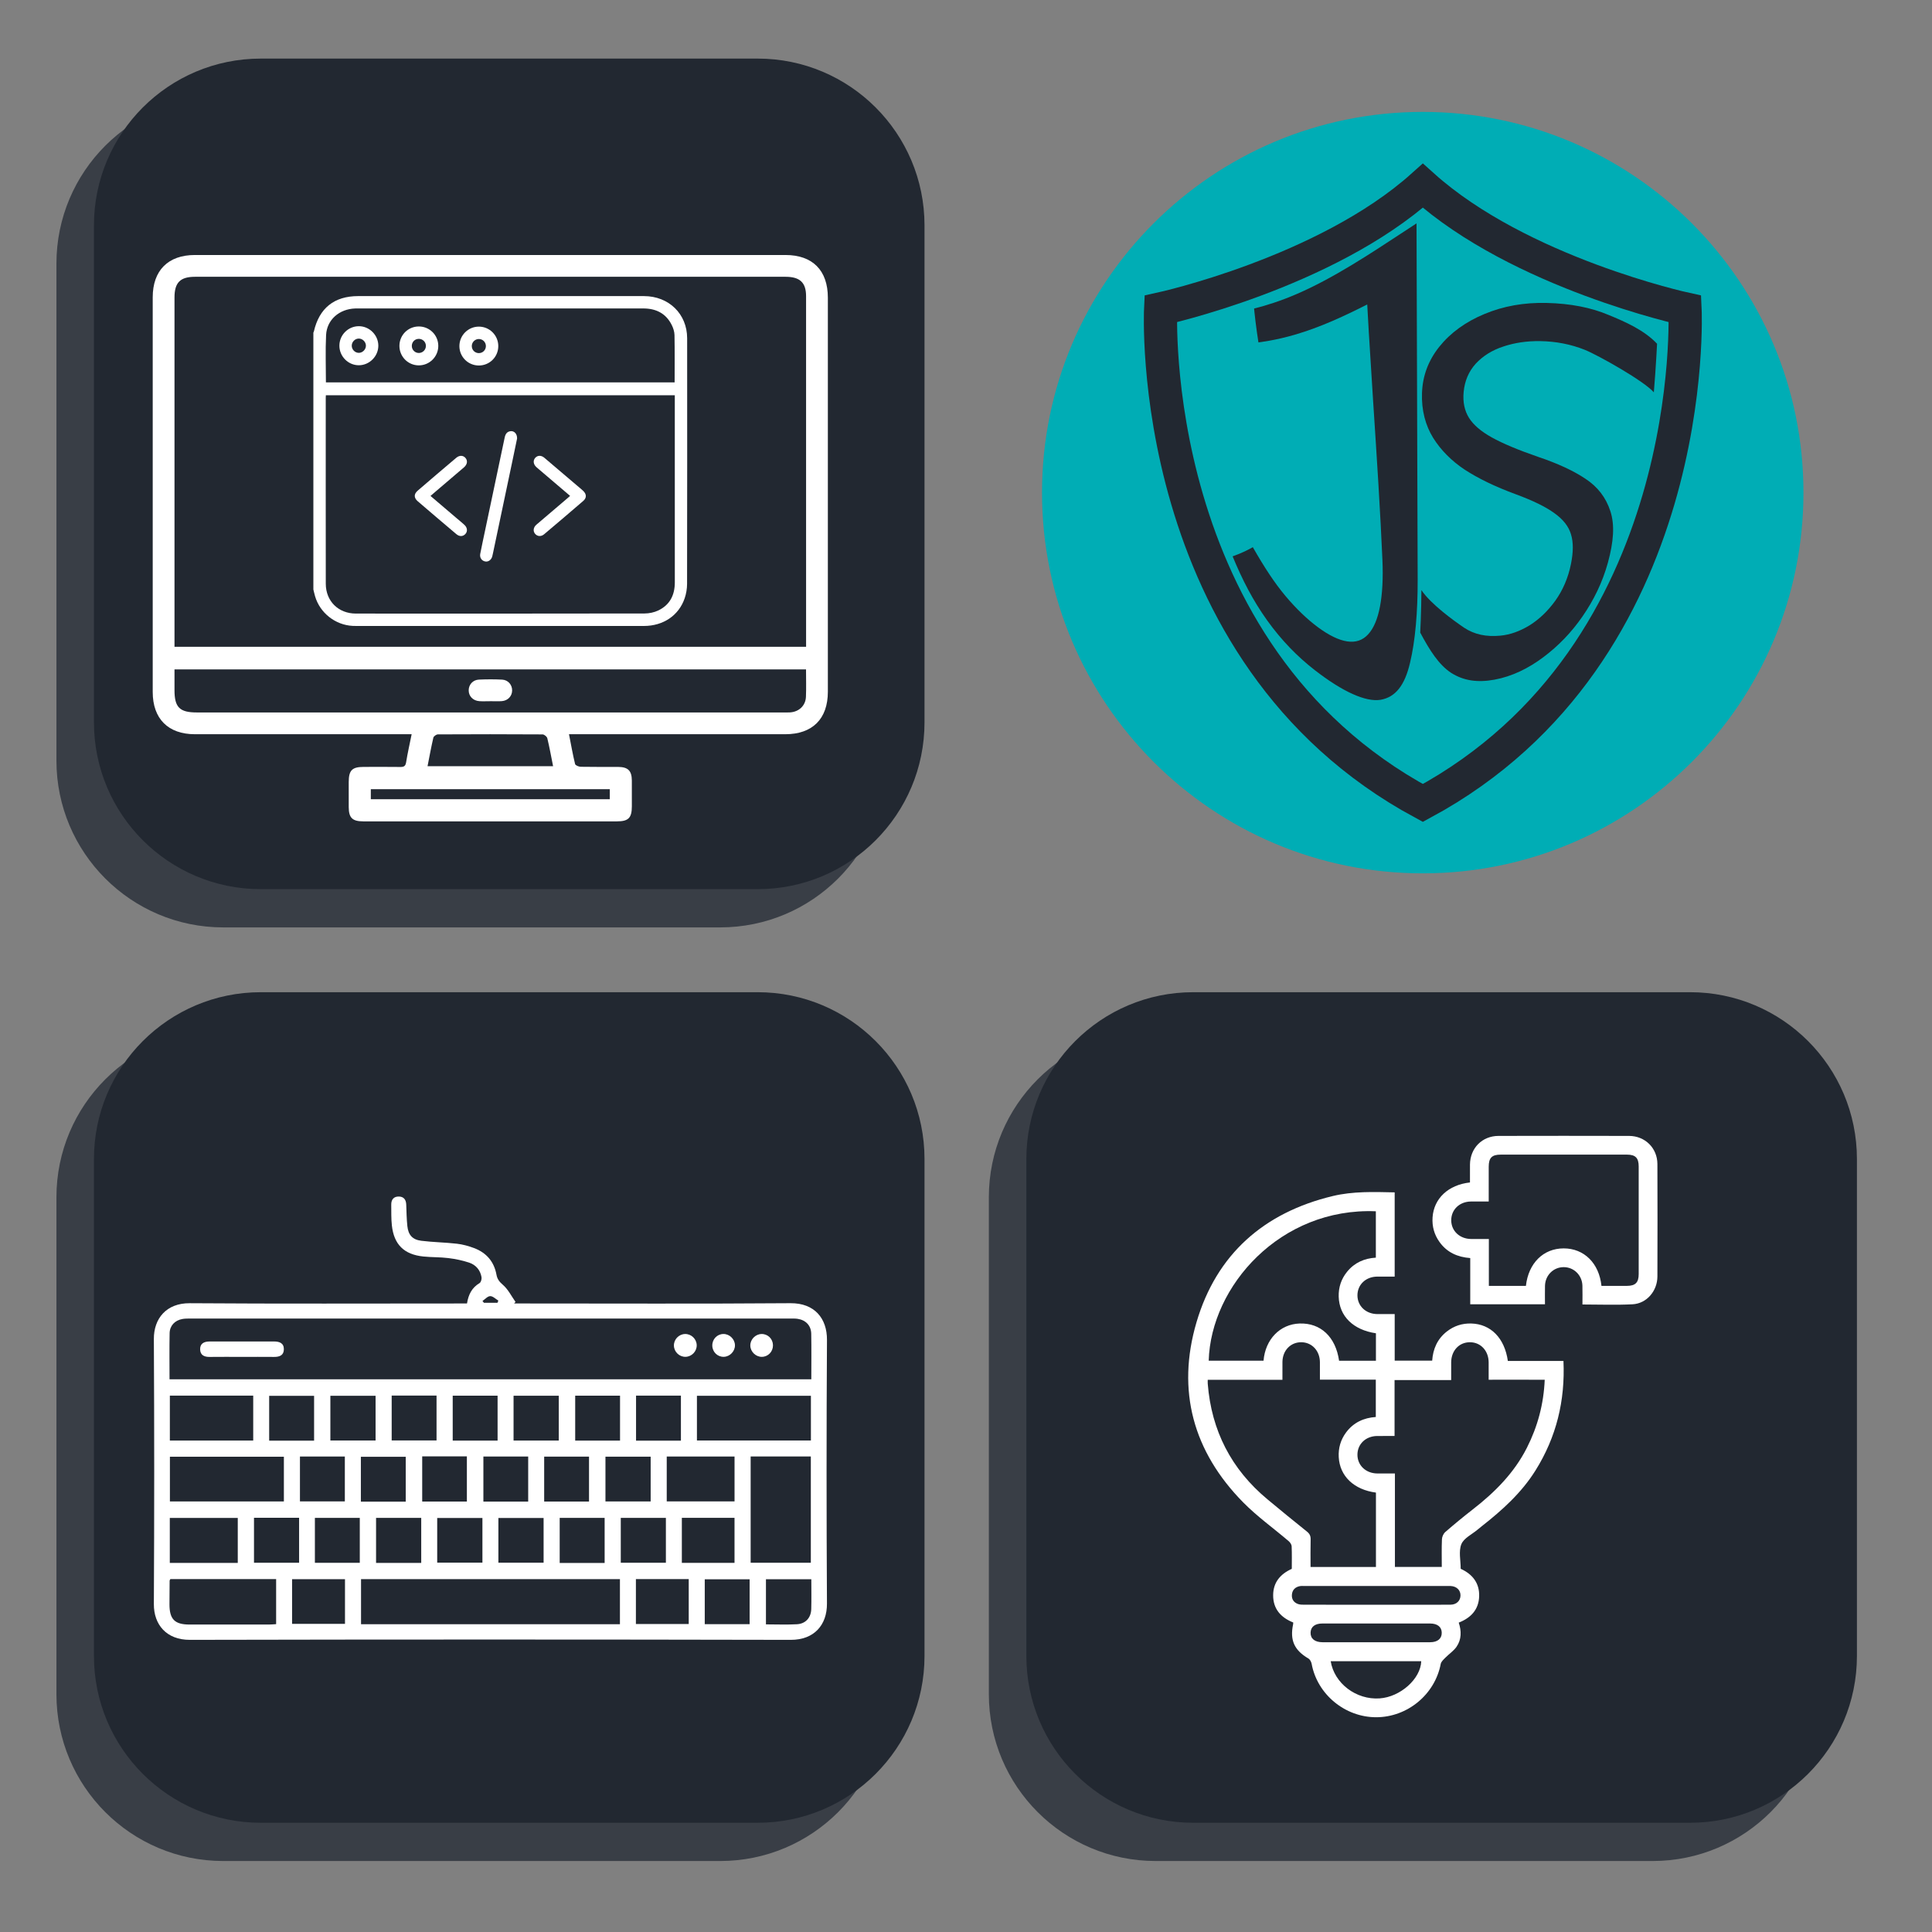 <?xml version="1.0" encoding="UTF-8" standalone="no"?>
<!-- Created with Inkscape (http://www.inkscape.org/) -->

<svg
   width="512"
   height="512"
   viewBox="0 0 512 512"
   version="1.1"
   id="svg1"
   inkscape:version="1.3.2 (091e20ef0f, 2023-11-25, custom)"
   sodipodi:docname="Jahanabad-Solutions-LLC-logo.svg"
   inkscape:export-filename="Jahanabad-Solutions-LLC-logo-big.png"
   inkscape:export-xdpi="300"
   inkscape:export-ydpi="300"
   xmlns:inkscape="http://www.inkscape.org/namespaces/inkscape"
   xmlns:sodipodi="http://sodipodi.sourceforge.net/DTD/sodipodi-0.dtd"
   xmlns="http://www.w3.org/2000/svg"
   xmlns:svg="http://www.w3.org/2000/svg">
  <rect x="0" y="0" width="512" height="512" fill="#808080" stroke="none"/>
  <sodipodi:namedview
     id="namedview1"
     pagecolor="#ffffff"
     bordercolor="#000000"
     borderopacity="0.25"
     inkscape:showpageshadow="2"
     inkscape:pageopacity="0.0"
     inkscape:pagecheckerboard="0"
     inkscape:deskcolor="#d1d1d1"
     inkscape:document-units="px"
     showguides="true"
     inkscape:zoom="1.546875"
     inkscape:cx="245.9798"
     inkscape:cy="261.81818"
     inkscape:window-width="1900"
     inkscape:window-height="988"
     inkscape:window-x="10"
     inkscape:window-y="48"
     inkscape:window-maximized="1"
     inkscape:current-layer="layer1">
    <sodipodi:guide
       position="264.404,246.303"
       orientation="1,0"
       id="guide1"
       inkscape:locked="false" />
    <sodipodi:guide
       position="495.838,246.949"
       orientation="1,0"
       id="guide2"
       inkscape:locked="false" />
    <sodipodi:guide
       position="246.303,264.404"
       orientation="0,-1"
       id="guide3"
       inkscape:locked="false" />
    <sodipodi:guide
       position="246.949,495.192"
       orientation="0,-1"
       id="guide4"
       inkscape:locked="false" />
  </sodipodi:namedview>
  <defs
     id="defs1">
    <clipPath
       clipPathUnits="userSpaceOnUse"
       id="clipPath69">
      <g
         id="g70"
         transform="matrix(0.666,0,0,0.666,-7252.114,-1920.527)">
        <path
           d="M 0,2.88e-4 H 11520 V 11520 H 0 Z"
           id="path69"
           style="stroke-width:1.333" />
      </g>
    </clipPath>
    <inkscape:path-effect
       effect="lattice2"
       gridpoint0="8531.311,1980.389"
       gridpoint1="10058.387,2016.744"
       gridpoint2="8514.071,4356.392"
       gridpoint3="9503.911,4174.545"
       gridpoint4="8840.576,1999.942"
       gridpoint5="9665.849,1999.942"
       gridpoint6="8840.576,4380.343"
       gridpoint7="9665.849,4380.343"
       gridpoint8x9="9253.212,1999.942"
       gridpoint10x11="9253.212,4380.343"
       gridpoint12="8325.626,2599.561"
       gridpoint13="10112.692,2604.563"
       gridpoint14="8512.248,3596.906"
       gridpoint15="10078.485,3785.243"
       gridpoint16="8840.576,2595.042"
       gridpoint17="9665.849,2595.042"
       gridpoint18="8840.576,3785.243"
       gridpoint19="9665.849,3785.243"
       gridpoint20x21="9253.212,2595.042"
       gridpoint22x23="9253.212,3785.243"
       gridpoint24x26="8427.94,3190.142"
       gridpoint25x27="10078.485,3190.142"
       gridpoint28x30="8840.576,3190.142"
       gridpoint29x31="9665.849,3190.142"
       gridpoint32x33x34x35="9253.212,3190.142"
       id="path-effect77"
       is_visible="true"
       lpeversion="1"
       horizontal_mirror="false"
       vertical_mirror="false"
       perimetral="false"
       live_update="true" />
    <inkscape:path-effect
       effect="lattice2"
       gridpoint0="6810.426,2239.004"
       gridpoint1="8175.566,1636.654"
       gridpoint2="7015.27,3822.814"
       gridpoint3="8185.982,4901.782"
       gridpoint4="6996.859,1679.102"
       gridpoint5="7761.347,1721.218"
       gridpoint6="6984.407,4301.992"
       gridpoint7="7853.982,4195.414"
       gridpoint8x9="7339.648,1706.634"
       gridpoint10x11="7389.762,4231.292"
       gridpoint12="6603.957,2285.314"
       gridpoint13="8175.566,2285.314"
       gridpoint14="6843.324,3449.853"
       gridpoint15="8175.566,3582.633"
       gridpoint16="6996.859,2285.314"
       gridpoint17="7782.664,2285.314"
       gridpoint18="6996.859,3582.633"
       gridpoint19="7782.664,3582.633"
       gridpoint20x21="7389.762,2285.314"
       gridpoint22x23="7389.762,3582.633"
       gridpoint24x26="6603.957,2933.973"
       gridpoint25x27="8175.566,2933.973"
       gridpoint28x30="6996.859,2933.973"
       gridpoint29x31="7782.664,2933.973"
       gridpoint32x33x34x35="7389.762,2933.973"
       id="path-effect76"
       is_visible="true"
       lpeversion="1"
       horizontal_mirror="false"
       vertical_mirror="false"
       perimetral="false"
       live_update="true" />
    <clipPath
       clipPathUnits="userSpaceOnUse"
       id="clipPath6">
      <path
         d="m -1782,1783.5 h 3564 v -3567 h -3564 z"
         transform="translate(-943,-1783.5)"
         id="path6" />
    </clipPath>
    <clipPath
       clipPathUnits="userSpaceOnUse"
       id="clipPath7">
      <path
         d="m -1782,1783.5 h 3564 v -3567 h -3564 z"
         transform="translate(-1097,-1626.5)"
         id="path7" />
    </clipPath>
    <clipPath
       clipPathUnits="userSpaceOnUse"
       id="clipPath40">
      <path
         d="M 0,8640 H 8640 V 0 H 0 Z"
         id="path40" />
    </clipPath>
    <clipPath
       clipPathUnits="userSpaceOnUse"
       id="clipPath42">
      <path
         d="M 0,8640 H 8640 V 0 H 0 Z"
         transform="translate(-2232.104,-5736.381)"
         id="path42" />
    </clipPath>
    <clipPath
       clipPathUnits="userSpaceOnUse"
       id="clipPath44">
      <path
         d="M 0,8640 H 8640 V 0 H 0 Z"
         transform="translate(-1489.634,-7176.565)"
         id="path44" />
    </clipPath>
    <clipPath
       clipPathUnits="userSpaceOnUse"
       id="clipPath46">
      <path
         d="M 0,8640 H 8640 V 0 H 0 Z"
         transform="translate(-2353.222,-6923.158)"
         id="path46" />
    </clipPath>
    <clipPath
       clipPathUnits="userSpaceOnUse"
       id="clipPath48">
      <path
         d="M 0,8640 H 8640 V 0 H 0 Z"
         transform="translate(-1962.056,-6663.621)"
         id="path48" />
    </clipPath>
    <clipPath
       clipPathUnits="userSpaceOnUse"
       id="clipPath50">
      <path
         d="M 0,8640 H 8640 V 0 H 0 Z"
         transform="translate(-2592.607,-6663.932)"
         id="path50" />
    </clipPath>
    <clipPath
       clipPathUnits="userSpaceOnUse"
       id="clipPath52">
      <path
         d="M 0,8640 H 8640 V 0 H 0 Z"
         transform="translate(-1670.366,-7342.611)"
         id="path52" />
    </clipPath>
    <clipPath
       clipPathUnits="userSpaceOnUse"
       id="clipPath54">
      <path
         d="M 0,8640 H 8640 V 0 H 0 Z"
         transform="translate(-2180.399,-7372.477)"
         id="path54" />
    </clipPath>
    <clipPath
       clipPathUnits="userSpaceOnUse"
       id="clipPath56">
      <path
         d="M 0,8640 H 8640 V 0 H 0 Z"
         transform="translate(-1908.966,-7373.186)"
         id="path56" />
    </clipPath>
    <clipPath
       clipPathUnits="userSpaceOnUse"
       id="clipPath10">
      <path
         d="M 0,8640 H 8640 V 0 H 0 Z"
         transform="matrix(1.333,0,0,-1.333,0,11520)"
         id="path10" />
    </clipPath>
    <clipPath
       clipPathUnits="userSpaceOnUse"
       id="clipPath1">
      <path
         d="m -1782,1783.5 h 3564 v -3567 h -3564 z"
         transform="translate(-943,-1783.5)"
         id="path1" />
    </clipPath>
    <clipPath
       clipPathUnits="userSpaceOnUse"
       id="clipPath2">
      <path
         d="m -1782,1783.5 h 3564 v -3567 h -3564 z"
         transform="translate(-1097,-1626.5)"
         id="path2" />
    </clipPath>
    <clipPath
       clipPathUnits="userSpaceOnUse"
       id="clipPath30">
      <path
         d="M 0,8640 H 8640 V 0 H 0 Z"
         transform="translate(-2200.244,-2941.607)"
         id="path30" />
    </clipPath>
    <clipPath
       clipPathUnits="userSpaceOnUse"
       id="clipPath32">
      <path
         d="M 0,8640 H 8640 V 0 H 0 Z"
         transform="translate(-1113.342,-2689.037)"
         id="path32" />
    </clipPath>
    <clipPath
       clipPathUnits="userSpaceOnUse"
       id="clipPath34">
      <path
         d="M 0,8640 H 8640 V 0 H 0 Z"
         transform="translate(-3168.002,-2742.122)"
         id="path34" />
    </clipPath>
    <clipPath
       clipPathUnits="userSpaceOnUse"
       id="clipPath36">
      <path
         d="M 0,8640 H 8640 V 0 H 0 Z"
         transform="translate(-3340.754,-2741.876)"
         id="path36" />
    </clipPath>
    <clipPath
       clipPathUnits="userSpaceOnUse"
       id="clipPath38">
      <path
         d="M 0,8640 H 8640 V 0 H 0 Z"
         transform="translate(-3512.488,-2741.67)"
         id="path38" />
    </clipPath>
    <clipPath
       clipPathUnits="userSpaceOnUse"
       id="clipPath15">
      <path
         d="M 0,8640 H 8640 V 0 H 0 Z"
         transform="matrix(1.333,0,0,-1.333,0,11520)"
         id="path15" />
    </clipPath>
    <clipPath
       clipPathUnits="userSpaceOnUse"
       id="clipPath11">
      <path
         d="m -1782,1783.5 h 3564 v -3567 h -3564 z"
         transform="translate(-943,-1783.5)"
         id="path11" />
    </clipPath>
    <clipPath
       clipPathUnits="userSpaceOnUse"
       id="clipPath12">
      <path
         d="m -1782,1783.5 h 3564 v -3567 h -3564 z"
         transform="translate(-1097,-1626.5)"
         id="path12" />
    </clipPath>
    <clipPath
       clipPathUnits="userSpaceOnUse"
       id="clipPath22">
      <path
         d="M 0,8640 H 8640 V 0 H 0 Z"
         transform="translate(-6234.324,-1435.294)"
         id="path22" />
    </clipPath>
    <clipPath
       clipPathUnits="userSpaceOnUse"
       id="clipPath26">
      <path
         d="M 0,8640 H 8640 V 0 H 0 Z"
         transform="translate(-7251.151,-3045.05)"
         id="path26" />
    </clipPath>
    <clipPath
       clipPathUnits="userSpaceOnUse"
       id="clipPath3">
      <path
         d="M 0,8640 H 8640 V 0 H 0 Z"
         transform="matrix(1.333,0,0,-1.333,0,11520)"
         id="path3" />
    </clipPath>
  </defs>
  <g
     inkscape:label="Layer 1"
     inkscape:groupmode="layer"
     id="layer1">
    <g
       id="g68"
       clip-path="url(#clipPath10)"
       transform="matrix(0.044,0,0,0.044,-1.23,-236.764)" />
    <g
       id="g81"
       transform="matrix(0.044,0,0,0.044,0.076,0.895)">
      <g
         id="g14"
         clip-path="url(#clipPath15)"
         transform="translate(-29.44,267.502)">
        <path
           d="m 0,0 h -2040 c -378.315,0 -685,-306.685 -685,-685 v -2040 c 0,-378.315 306.685,-685 685,-685 H 0 c 378.315,0 685,306.685 685,685 V -685 C 685,-306.685 378.315,0 0,0"
           style="fill:#393e46 icc-color(sRGB-IEC61966-2, 0.1, 0.224, 0.243, 0.275);fill-opacity:1;fill-rule:nonzero;stroke:none"
           transform="matrix(1.467,0,0,1.467,9981.055,10920.997)"
           clip-path="url(#clipPath11)"
           id="path13" />
        <path
           d="m 0,0 h -2040 c -378.315,0 -685,-306.685 -685,-685 v -2040 c 0,-378.315 306.685,-685 685,-685 H 0 c 378.315,0 685,306.685 685,685 V -685 C 685,-306.685 378.315,0 0,0"
           style="fill:#222831 icc-color(sRGB-IEC61966-2, 0.1, 0.133, 0.157, 0.192);fill-opacity:1;fill-rule:nonzero;stroke:none"
           transform="matrix(1.467,0,0,1.467,10207.019,10690.631)"
           clip-path="url(#clipPath12)"
           id="path14" />
      </g>
      <g
         id="g67"
         transform="translate(-24.375,264.531)">
        <path
           id="path21"
           d="m 0,0 c 81.047,0 162.094,-0.106 243.141,0.051 33.229,0.065 52.455,15.996 52.288,42.573 -0.165,26.43 -19.401,42.023 -52.79,42.043 C 80.545,84.764 -81.548,84.755 -243.642,84.675 -277.464,84.658 -296.537,69.754 -297.223,43.44 -297.934,16.175 -278.11,0.081 -243.14,0.034 -162.094,-0.074 -81.047,0 0,0 m -206.354,-85.651 c 16.132,-100.398 115.047,-175.25 221.052,-168.085 93.782,6.338 185.645,88.444 188.063,168.085 z M -0.636,169.451 c 46.705,0 93.411,-0.004 140.117,0.001 65.212,0.007 130.428,-0.365 195.635,0.218 26.987,0.242 44.786,17.768 45.024,41.763 0.238,24.014 -17.557,41.21 -44.252,42.649 -4.394,0.238 -8.811,0.072 -13.217,0.072 -215.905,0.002 -431.81,0.007 -647.714,-0.021 -7.044,-0.001 -14.286,0.666 -21.092,-0.693 -20.295,-4.055 -33.214,-16.612 -35.381,-37.302 -2.171,-20.742 7.604,-36.202 27.195,-43.306 8.759,-3.176 18.958,-3.232 28.506,-3.25 108.392,-0.207 216.786,-0.131 325.179,-0.131 m -1.347,1102.442 v 124.097 c -102.81,15.196 -165.75,77.33 -168.2,165.317 -1.175,42.234 11.357,79.997 37.891,112.687 33.426,41.182 78.16,60.705 129.959,63.715 v 209.532 c -431.508,17.661 -745.496,-337.815 -755.213,-675.075 h 247.755 c 8.016,96.7 74.675,164.985 162.807,167.973 95.324,3.231 163.192,-60.46 178.51,-168.246 z m 509.358,-85.78 c 0,28.213 0.205,53.656 -0.042,79.095 -0.503,51.837 -35.727,89.749 -83.62,90.308 -49.295,0.576 -85.271,-37.449 -85.695,-90.825 -0.207,-26.055 -0.036,-52.112 -0.036,-80.15 H 82.234 V 931.938 c -27.683,0 -53.249,0.237 -78.81,-0.049 -51.53,-0.577 -89.08,-36.551 -88.948,-84.888 0.13,-47.975 38.025,-83.871 89.478,-84.426 26.162,-0.282 52.33,-0.049 79.885,-0.049 0,-72.279 0,-141.833 0,-211.386 0,-70.27 0,-140.539 0,-210.833 h 211.754 c 0,42.716 -1.077,84.09 0.71,125.341 0.485,11.196 6.861,25.196 15.248,32.472 40.616,35.234 82.156,69.496 124.629,102.478 99.216,77.047 186.35,164.353 243.907,277.907 48.737,96.151 75.936,197.746 80.61,307.608 H 634.833 Z m -762.425,0.286 c 0,28.567 0.237,54.087 -0.05,79.601 -0.58,51.467 -36.457,89.368 -84.405,89.517 -48.304,0.149 -84.301,-37.426 -84.886,-88.974 -0.297,-26.211 -0.052,-52.428 -0.052,-80.806 h -337.516 c 0,-7.406 -0.355,-12.607 0.051,-17.747 16.74,-212.017 106.405,-386.448 270.015,-522.464 58.997,-49.047 118.368,-97.656 178.271,-145.587 12.312,-9.851 17.022,-19.887 16.613,-35.499 -1.079,-41.189 -0.365,-82.425 -0.365,-124.372 h 295.45 v 336.089 c -99.423,13.01 -163.466,74.343 -168.102,160.187 -2.222,41.152 8.637,78.556 33.198,111.629 33.543,45.169 80.23,66.147 134.268,69.788 v 168.638 z M -375.504,89.189 c -56.167,22.309 -91.108,61.359 -90.832,123.398 0.255,57.075 31.441,95.215 84.212,119.034 0,33.49 0.836,67.87 -0.626,102.151 -0.337,7.916 -6.899,17.415 -13.369,22.937 -68.406,58.384 -142.399,111.152 -205.284,174.907 -226.486,229.62 -302.133,505.6 -211.338,814.058 90.458,307.312 304.221,495.602 615.777,570.399 91.486,21.964 185.248,18.613 279.695,16.611 v -380.596 c -27.075,0 -53.31,0.251 -79.539,-0.053 -51.43,-0.595 -88.972,-36.772 -88.713,-85.129 0.256,-47.984 38.133,-83.643 89.736,-84.178 25.488,-0.264 50.981,-0.046 78.595,-0.046 v -210.256 h 169.377 c 3.626,52.282 23.143,97.778 65.831,131.303 32.435,25.473 69.344,37.558 110.555,36.449 88.342,-2.378 150.853,-65.726 165.53,-169.307 H 720.447 845.368 C 853.483,1091.482 813.416,926.91 718.799,775.876 655.41,674.689 568.568,596.557 475.851,523.874 c -6.246,-4.896 -12.406,-9.91 -18.468,-15.032 -25.481,-21.533 -62.343,-38.523 -73.369,-65.904 -12.822,-31.841 -2.99,-72.805 -2.99,-111.116 53.083,-24.145 85.506,-64.36 83.425,-124.695 -2.049,-59.399 -36.804,-96.79 -92.25,-118.474 12.822,-38.246 12.75,-76.198 -9.994,-109.148 -13.055,-18.914 -33.835,-32.365 -50.264,-49.132 -8.285,-8.455 -19.167,-17.956 -21.157,-28.448 -26.103,-137.647 -150.321,-240.818 -291.761,-240.803 -141.233,0.015 -266.076,103.654 -291.371,241.013 -1.633,8.866 -7.38,20.066 -14.644,24.32 -63.7,37.302 -84.481,82.555 -69.157,154.729 0.503,2.369 0.408,4.865 0.645,8.005"
           style="fill:#ffffff icc-color(sRGB-IEC61966-2, 0.1, 1, 1, 1);fill-opacity:1;fill-rule:nonzero;stroke:none"
           transform="matrix(1.333,0,0,-1.333,8312.432,9606.274)"
           clip-path="url(#clipPath22)" />
        <path
           id="path25"
           d="m 0,0 c 39.88,0 77.724,-0.157 115.565,0.044 37.727,0.201 52.625,15.045 52.654,52.978 0.122,162.257 0.119,324.514 0.003,486.77 -0.027,38.21 -14.72,53.18 -52.385,53.204 -190.452,0.122 -380.905,0.106 -571.358,0.015 -39.553,-0.018 -53.769,-14.469 -53.872,-54.354 -0.135,-51.786 -0.033,-103.573 -0.033,-157.417 -28.298,0 -54.525,0.255 -80.745,-0.054 -51.336,-0.604 -88.868,-36.808 -88.619,-85.118 0.247,-47.918 38.143,-83.669 89.602,-84.208 26.139,-0.275 52.283,-0.048 80.402,-0.048 V 0 h 83.579 83.836 c 11.485,103.059 79.078,169.36 170.668,169.406 C -78.749,169.452 -10.628,102.688 0,0 m -85.932,-84.078 c 0,30.56 0.656,57.922 -0.145,85.24 -1.387,47.293 -38.868,83.697 -84.927,83.501 -46.19,-0.197 -82.943,-36.641 -84.127,-84.29 -0.678,-27.252 -0.123,-54.534 -0.123,-83.453 h -337.645 v 208.734 c -57.568,4.341 -104.933,25.543 -138.49,72.098 -24.126,33.472 -34.565,70.944 -31.749,111.986 5.855,85.326 71.02,146.704 168.993,157.597 0,26.875 -0.285,54.043 0.055,81.202 0.926,73.965 54.986,128.909 128.787,129.083 196.684,0.466 393.371,0.487 590.054,-0.017 72.414,-0.186 127.722,-54.92 128.002,-127.051 0.659,-169.36 0.595,-338.726 0.018,-508.087 -0.224,-65.55 -48.413,-122.321 -112.305,-125.64 -74.532,-3.87 -149.42,-0.903 -226.398,-0.903"
           style="fill:#ffffff icc-color(sRGB-IEC61966-2, 0.1, 1, 1, 1);fill-opacity:1;fill-rule:nonzero;stroke:none"
           transform="matrix(1.333,0,0,-1.333,9668.201,7459.934)"
           clip-path="url(#clipPath26)" />
      </g>
    </g>
    <g
       id="g80"
       transform="matrix(0.044,0,0,0.044,0.076,0.895)">
      <g
         id="g9"
         clip-path="url(#clipPath10)"
         transform="translate(-29.44,267.502)">
        <path
           d="m 0,0 h -2040 c -378.315,0 -685,-306.685 -685,-685 v -2040 c 0,-378.315 306.685,-685 685,-685 H 0 c 378.315,0 685,306.685 685,685 V -685 C 685,-306.685 378.315,0 0,0"
           style="fill:#393e46 icc-color(sRGB-IEC61966-2, 0.1, 0.224, 0.243, 0.275);fill-opacity:1;fill-rule:nonzero;stroke:none"
           transform="matrix(1.467,0,0,1.467,4365.152,10920.997)"
           clip-path="url(#clipPath6)"
           id="path8" />
        <path
           d="m 0,0 h -2040 c -378.315,0 -685,-306.685 -685,-685 v -2040 c 0,-378.315 306.685,-685 685,-685 H 0 c 378.315,0 685,306.685 685,685 V -685 C 685,-306.685 378.315,0 0,0"
           style="fill:#222831 icc-color(sRGB-IEC61966-2, 0.1, 0.133, 0.157, 0.192);fill-opacity:1;fill-rule:nonzero;stroke:none"
           transform="matrix(1.467,0,0,1.467,4591.116,10690.631)"
           clip-path="url(#clipPath7)"
           id="path9" />
      </g>
      <g
         id="g65"
         transform="translate(-29.44,217.501)">
        <path
           id="path29"
           d="m 0,0 c 2.162,-2.708 4.324,-5.415 6.487,-8.122 h 61.326 c 1.296,3.279 2.593,6.558 3.889,9.837 C 59.418,8.988 47.048,22.053 34.873,21.874 23.144,21.701 11.616,7.845 0,0 m 1485.805,-1257.407 h -204.966 v -203.843 c 48.172,0 94.435,-2.034 140.426,0.625 38.767,2.242 63.126,29.588 64.245,68.259 1.275,44.086 0.295,88.238 0.295,134.959 m -278.722,-0.206 h -202.762 v -202.699 h 202.762 z m -1617.341,627.475 h 202.701 v 202.71 H -410.258 Z M -760.827,-428.5 h -202.985 v -202.716 h 202.985 z m 829.103,0.542 H -134.503 V -630.905 H 68.276 Z m 210.486,-478.308 h 202.622 v 202.952 H 278.762 Z m -1103.507,0.7 h 202.852 v 202.705 h -202.852 z m 1721.356,477.91 h -202.74 v -203.467 h 202.74 z m -275.08,-0.232 h -202.62 v -202.929 h 202.62 z M -346.745,-704.01 h -202.692 v -202.7 h 202.692 z m 553.287,1.098 H 4.101 v -203.729 h 202.441 z m -687.35,-480.717 h 204.047 v 203.56 h -204.047 z m -276.41,0.482 h 202.866 v 203.093 h -202.866 z m -275.141,0.254 h 203.794 v 203.209 h -203.794 z M 759.917,-703.649 H 555.66 v -202.113 h 204.257 z m -964.462,-478.832 H -0.254 v 201.95 h -204.291 z m 345.01,551.84 H 344.722 V -428.26 H 140.465 Z m -623.446,202.276 h -204.287 v -202.15 h 204.287 z m 1107.882,-754.541 h 203.83 v 202.794 h -203.83 z m -72.919,202.939 H 348.873 v -203.766 h 203.109 z m -824.315,73.66 h 201.874 v 204.161 h -201.874 z m 548.521,-74.34 H 71.897 v -201.95 h 204.291 z m -897.394,-276.523 h -239.066 v -201.857 h 239.066 z m 1314.45,-202.326 h 238.695 v 202.865 H 693.244 Z m 445.597,479.711 H 900.823 v -203.558 h 238.018 z m -306.284,74.179 h 306.388 v 202.768 H 832.557 Z m -1938.224,-74.702 h -307.096 v -203.257 h 307.096 z m -306.859,349.622 h 376.658 v 202.967 h -376.658 z m 2.26,-625.951 c -1.61,-3.302 -3.294,-5.159 -3.313,-7.033 -0.357,-35.561 -0.68,-71.125 -0.685,-106.688 -0.011,-67.788 23.483,-91.578 90.883,-91.657 119.603,-0.14 239.207,-0.084 358.811,0.039 10.377,0.01 20.752,1.122 32.233,1.786 v 203.553 z m 512.931,552.945 h -514.981 v -202.035 h 514.981 z m 1866.313,73.242 h 514.981 v 202.034 H 968.978 Z m 242.729,-552.449 h 271.9 v 480.244 h -271.9 z m -590.63,-73.863 H -548.711 v -203.764 H 621.077 Z m -2035.093,902.863 h 2899.782 c 0,70.159 0.897,138.043 -0.357,205.887 -0.686,37.158 -24.962,62.059 -61.864,67.41 -10.597,1.537 -21.508,1.223 -32.275,1.223 -903.865,0.049 -1807.73,0.052 -2711.596,-0.031 -11.821,-0.001 -23.86,0.076 -35.423,-1.985 -33.879,-6.039 -57.14,-29.94 -57.844,-64.03 -1.421,-68.855 -0.423,-137.761 -0.423,-208.474 M -69.915,-11.333 c 6.276,40.268 22.165,71.528 56.743,92.113 6.279,3.738 10.367,18.226 8.922,26.625 -5.551,32.267 -25.777,55.74 -55.954,65.83 -30.33,10.141 -62.356,16.651 -94.153,20.582 -37.37,4.62 -75.449,3.25 -112.947,7.129 -86.906,8.991 -132.589,53.899 -142.092,140.238 -3.412,30.995 -2.332,62.509 -2.815,93.794 -0.361,23.406 11.401,37.507 35.051,36.865 21.975,-0.596 31.852,-14.731 32.639,-36.381 1.176,-32.334 1.703,-64.786 5.053,-96.922 4.166,-39.96 22.806,-61.513 62.885,-66.537 53.353,-6.688 107.463,-7.207 160.91,-13.326 26.419,-3.025 52.955,-10.349 77.911,-19.775 55.509,-20.965 90.263,-61.15 101.025,-120.378 3.52,-19.369 12.679,-31.583 28.731,-45.38 23.751,-20.413 38.635,-51.151 57.294,-77.494 -2.137,-2.327 -4.274,-4.655 -6.41,-6.983 12.839,0 25.678,10e-4 38.518,10e-4 403.506,-10e-4 807.027,-1.854 1210.51,1.231 108.26,0.828 165.242,-68.57 164.646,-165.765 -2.438,-397.184 -2.319,-794.398 -0.077,-1191.584 0.543,-96.079 -57.542,-163.961 -163.345,-163.731 -905.188,1.963 -1810.385,1.949 -2715.573,0.017 -105.434,-0.225 -162.838,68.82 -162.35,161.35 2.106,399.346 2.126,798.716 -0.016,1198.062 -0.496,92.442 56.659,162.342 162.11,161.589 404.565,-2.89 809.163,-1.17 1213.748,-1.17 12.818,10e-4 25.635,0 39.036,0"
           style="fill:#ffffff icc-color(sRGB-IEC61966-2, 0.1, 1, 1, 1);fill-opacity:1;fill-rule:nonzero;stroke:none"
           transform="matrix(1.333,0,0,-1.333,2933.659,7597.857)"
           clip-path="url(#clipPath30)" />
        <path
           id="path31"
           d="m 0,0 c -48.519,0.002 -97.043,0.417 -145.554,-0.176 -23.7,-0.29 -41.838,7.487 -42.984,32.918 -1.245,27.61 17.622,36.831 42.487,36.832 97.037,0.004 194.074,-0.011 291.112,0.04 24.073,0.013 44.651,-6.695 44.678,-34.783 C 189.765,7.115 170.333,-0.393 145.555,-0.145 97.041,0.342 48.519,-0.002 0,0"
           style="fill:#ffffff icc-color(sRGB-IEC61966-2, 0.1, 1, 1, 1);fill-opacity:1;fill-rule:nonzero;stroke:none"
           transform="matrix(1.333,0,0,-1.333,1484.456,7934.618)"
           clip-path="url(#clipPath32)" />
        <path
           id="path33"
           d="m 0,0 c 0.715,-27.961 -22.279,-52.117 -50.288,-52.83 -28.027,-0.713 -52.04,22.202 -52.744,50.33 -0.703,28.139 22.074,52.066 50.244,52.781 C -24.747,50.992 -0.719,28.105 0,0"
           style="fill:#ffffff icc-color(sRGB-IEC61966-2, 0.1, 1, 1, 1);fill-opacity:1;fill-rule:nonzero;stroke:none"
           transform="matrix(1.333,0,0,-1.333,4224.003,7863.837)"
           clip-path="url(#clipPath34)" />
        <path
           id="path35"
           d="m 0,0 c 0.577,-27.595 -22.924,-52.014 -50.621,-52.597 -28.26,-0.595 -51.287,21.908 -51.773,50.593 -0.489,28.816 21.514,52.069 49.775,52.605 C -24.948,51.125 -0.58,27.69 0,0"
           style="fill:#ffffff icc-color(sRGB-IEC61966-2, 0.1, 1, 1, 1);fill-opacity:1;fill-rule:nonzero;stroke:none"
           transform="matrix(1.333,0,0,-1.333,4454.339,7864.166)"
           clip-path="url(#clipPath36)" />
        <path
           id="path37"
           d="m 0,0 c 0.378,-28.776 -21.766,-52.01 -49.992,-52.454 -27.662,-0.434 -51.925,23.109 -52.409,50.854 -0.483,27.692 23.002,51.885 50.815,52.346 C -23.177,51.217 -0.378,28.789 0,0"
           style="fill:#ffffff icc-color(sRGB-IEC61966-2, 0.1, 1, 1, 1);fill-opacity:1;fill-rule:nonzero;stroke:none"
           transform="matrix(1.333,0,0,-1.333,4683.317,7864.44)"
           clip-path="url(#clipPath38)" />
      </g>
    </g>
    <g
       id="g79"
       transform="matrix(0.044,0,0,0.044,0.076,0.895)">
      <path
         d="m 0,0 h -2040 c -378.315,0 -685,-306.685 -685,-685 v -2040 c 0,-378.315 306.685,-685 685,-685 H 0 c 378.315,0 685,306.685 685,685 V -685 C 685,-306.685 378.315,0 0,0"
         style="fill:#393e46 icc-color(sRGB-IEC61966-2, 0.1, 0.224, 0.243, 0.275);fill-opacity:1;fill-rule:nonzero;stroke:none"
         transform="matrix(1.467,0,0,1.467,4335.712,5565.358)"
         clip-path="url(#clipPath6)"
         id="path67" />
      <path
         d="m 0,0 h -2040 c -378.315,0 -685,-306.685 -685,-685 v -2040 c 0,-378.315 306.685,-685 685,-685 H 0 c 378.315,0 685,306.685 685,685 V -685 C 685,-306.685 378.315,0 0,0"
         style="fill:#222831 icc-color(sRGB-IEC61966-2, 0.1, 0.133, 0.157, 0.192);fill-opacity:1;fill-rule:nonzero;stroke:none"
         transform="matrix(1.467,0,0,1.467,4561.676,5334.992)"
         clip-path="url(#clipPath7)"
         id="path68" />
      <g
         id="g66"
         transform="translate(-24.93,331.502)">
        <path
           id="path39"
           d="M 2772.663,5340.407 H 1692.897 v -45.5 h 1079.766 z m -823.465,103.735 h 567.253 c -8.891,44.431 -16.244,85.706 -26.124,126.366 -1.777,7.314 -13.932,17.246 -21.351,17.293 -157.64,1 -315.288,0.955 -472.93,0.11 -7.141,-0.038 -19.064,-8.375 -20.562,-14.768 -10.002,-42.683 -17.774,-85.887 -26.286,-129.001 M 3659.323,5881.64 H 805.857 c 0,-32.845 -0.008,-63.492 10e-4,-94.139 0.023,-77.37 23.192,-100.498 100.758,-100.498 884.325,-0.01 1768.65,0 2652.975,0.01 9.222,0 18.472,-0.34 27.66,0.254 40.295,2.602 70.032,30.365 71.697,70.287 1.699,40.75 0.375,81.627 0.375,124.091 m 0.286,102.176 v 25.28 c 0,519.693 0.044,1039.384 -0.059,1559.077 -0.012,61.071 -27.995,87.293 -92.367,87.295 -889.556,0.032 -1779.111,0.032 -2668.667,0 -66.698,0 -92.635,-26.107 -92.64,-93.18 -0.035,-515.593 -0.019,-1031.185 -0.019,-1546.777 v -31.696 h 2853.752 z m -1071.265,-395.24 c 9.212,-46.943 16.951,-91.102 27.476,-134.586 1.464,-6.052 16.577,-12.297 25.491,-12.476 56.343,-1.13 112.72,-0.395 169.085,-0.636 44.394,-0.189 61.582,-17.156 61.909,-61.007 0.289,-38.95 0.124,-77.902 0.048,-116.853 -0.103,-52.579 -15.323,-68.103 -67.246,-68.115 -259.281,-0.056 -518.562,-0.026 -777.843,-0.026 -122.979,0 -245.958,-0.075 -368.937,0.04 -48.633,0.045 -64.98,16.164 -65.192,63.925 -0.168,37.925 -0.089,75.851 -0.022,113.777 0.094,52.827 15.126,68.205 66.944,68.297 55.34,0.098 110.687,0.48 166.018,-0.259 15.882,-0.212 23.51,3.489 26.319,20.994 6.63,41.315 16,82.191 25.002,126.925 h -38.475 c -313.594,0 -627.187,-0.034 -940.781,0.017 -120.826,0.019 -190.665,69.881 -190.672,190.749 -0.035,594.515 -0.034,1189.03 -10e-4,1783.545 0.006,121.114 69.659,191.01 190.332,191.014 889.549,0.024 1779.098,0.024 2668.648,0 122.564,0 191.551,-69.477 191.557,-192.903 0.028,-593.49 0.031,-1186.98 0,-1780.47 -0.01,-122.656 -69.553,-191.929 -192.597,-191.942 -312.572,-0.032 -625.144,-0.01 -937.716,-0.01 h -39.344 z"
           style="fill:#ffffff icc-color(sRGB-IEC61966-2, 0.1, 1, 1, 1);fill-opacity:1;fill-rule:nonzero;stroke:none"
           transform="matrix(1.333,0,0,-1.333,0,11520)"
           clip-path="url(#clipPath40)" />
        <path
           id="path41"
           d="m 0,0 c -16.395,0 -32.849,-0.897 -49.17,0.197 -29.072,1.949 -48.705,22.663 -48.354,49.478 0.337,25.705 19.079,46.743 46.485,47.943 34.768,1.521 69.72,1.626 104.47,-0.109 C 80.459,96.16 99.101,74.059 98.766,48.474 98.432,22.882 79.572,2.511 52.234,0.36 34.923,-1.002 17.418,0.105 0,0.105 Z"
           style="fill:#ffffff icc-color(sRGB-IEC61966-2, 0.1, 1, 1, 1);fill-opacity:1;fill-rule:nonzero;stroke:none"
           transform="matrix(1.333,0,0,-1.333,2976.139,3871.492)"
           clip-path="url(#clipPath42)" />
        <path
           id="path43"
           d="m 0,0 h 1575.607 c 0,72.166 0.731,143.052 -0.577,213.9 -0.283,15.325 -5.599,31.662 -12.544,45.562 -26.348,52.732 -71.321,74.639 -128.985,74.622 -430.466,-0.125 -860.932,-0.067 -1291.399,-0.069 -3.298,0 -6.599,0.057 -9.895,-0.051 C 60.578,331.622 4.196,283.074 0.774,213.868 -2.722,143.169 0,72.162 0,0 M 1576.38,-58.144 H -0.232 c -0.216,-4.377 -0.513,-7.588 -0.513,-10.799 -0.02,-280.323 -0.286,-560.647 0.156,-840.969 0.124,-78.565 56.957,-134.617 136.067,-134.666 434.776,-0.269 869.552,-0.314 1304.326,0.443 20.751,0.036 43.257,4.7 61.894,13.599 52.36,25.004 74.82,69.518 74.776,126.895 -0.209,275.926 -0.094,551.851 -0.094,827.777 0,5.418 0,10.836 0,17.72 M -56.689,-935.85 V 225.328 c 0.749,1.469 1.843,2.859 2.199,4.419 24.16,105.812 92.07,160.132 200.347,160.144 132.489,0.015 264.977,0.004 397.466,0.004 297.962,-10e-4 595.924,0.105 893.886,-0.058 112.104,-0.061 194.894,-80.644 194.978,-190.508 0.28,-369.978 0.285,-739.957 -0.35,-1109.935 -0.037,-21.569 -3.787,-44.101 -10.717,-64.518 -26.547,-78.215 -97.077,-125.459 -184.296,-125.472 -432.649,-0.064 -865.299,-0.03 -1297.949,-0.014 -6.045,0 -12.099,0.052 -18.134,0.366 -78.685,4.085 -147.956,58.802 -169.829,134.249 -2.883,9.947 -5.084,20.092 -7.601,30.145"
           style="fill:#ffffff icc-color(sRGB-IEC61966-2, 0.1, 1, 1, 1);fill-opacity:1;fill-rule:nonzero;stroke:none"
           transform="matrix(1.333,0,0,-1.333,1986.179,1951.247)"
           clip-path="url(#clipPath44)" />
        <path
           id="path45"
           d="m 0,0 c -6.514,-31.298 -13.601,-65.67 -20.829,-100.013 -29.374,-139.579 -58.79,-279.15 -88.201,-418.721 -1.019,-4.833 -1.915,-9.71 -3.283,-14.447 -4.535,-15.709 -17.93,-25.122 -31.717,-22.504 -16.042,3.046 -25.88,17.246 -22.491,34.56 6.85,34.993 14.401,69.851 21.759,104.744 29.545,140.103 59.175,280.189 88.627,420.312 3.203,15.238 9.728,27.099 26.672,29.034 C -12.874,34.86 0.419,21.087 0,0"
           style="fill:#ffffff icc-color(sRGB-IEC61966-2, 0.1, 1, 1, 1);fill-opacity:1;fill-rule:nonzero;stroke:none"
           transform="matrix(1.333,0,0,-1.333,3137.629,2289.123)"
           clip-path="url(#clipPath46)" />
        <path
           id="path47"
           d="m 0,0 c 40.794,-34.746 80.036,-68.172 119.28,-101.596 11.293,-9.618 22.906,-18.888 33.805,-28.933 13.533,-12.473 15.225,-29.31 4.905,-40.94 -10.84,-12.217 -26.745,-13.266 -41.132,-1.124 -58.366,49.255 -116.552,98.728 -174.463,148.517 -17.741,15.253 -18.001,32.577 -0.378,47.779 57.828,49.884 116.021,99.35 174.376,148.619 14.939,12.613 32.065,11.408 42.304,-1.419 10.046,-12.584 7.427,-28.987 -7.656,-41.945 C 107.279,91.364 63.262,54.068 19.352,16.647 13.517,11.674 7.727,6.649 0,0"
           style="fill:#ffffff icc-color(sRGB-IEC61966-2, 0.1, 1, 1, 1);fill-opacity:1;fill-rule:nonzero;stroke:none"
           transform="matrix(1.333,0,0,-1.333,2616.075,2635.173)"
           clip-path="url(#clipPath48)" />
        <path
           id="path49"
           d="m 0,0 c -48.939,41.715 -96.572,82.315 -144.203,122.918 -2.927,2.496 -5.963,4.878 -8.735,7.536 -13.224,12.676 -15.093,29.068 -4.772,40.996 10.33,11.939 26.807,12.948 41.152,0.881 C -66.946,130.598 -17.73,88.395 31.626,46.359 40.828,38.522 50.316,30.982 59.09,22.69 74.738,7.902 75.478,-9.018 59.394,-22.911 0.771,-73.548 -58.284,-123.69 -117.526,-173.603 c -13.844,-11.663 -30.89,-9.79 -40.974,2.676 -9.673,11.958 -7.614,28.761 6.466,40.874 47.064,40.487 94.501,80.542 141.778,120.781 C -7.374,-6.819 -4.634,-4.199 0,0"
           style="fill:#ffffff icc-color(sRGB-IEC61966-2, 0.1, 1, 1, 1);fill-opacity:1;fill-rule:nonzero;stroke:none"
           transform="matrix(1.333,0,0,-1.333,3456.81,2634.757)"
           clip-path="url(#clipPath50)" />
        <path
           id="path51"
           d="m 0,0 c -0.217,16.814 -14.924,31.614 -31.671,31.872 -17.617,0.27 -32.552,-14.797 -32.353,-32.639 0.191,-17.13 14.454,-31.578 31.478,-31.887 C -15.331,-32.966 0.224,-17.359 0,0 m -119.886,-0.477 c -0.093,48.448 39.307,88.116 87.681,88.279 47.824,0.161 88.197,-40.131 88.249,-88.07 0.052,-47.878 -40.212,-88.316 -88.031,-88.415 -48.082,-0.1 -87.807,39.764 -87.899,88.206"
           style="fill:#ffffff icc-color(sRGB-IEC61966-2, 0.1, 1, 1, 1);fill-opacity:1;fill-rule:nonzero;stroke:none"
           transform="matrix(1.333,0,0,-1.333,2227.154,1729.852)"
           clip-path="url(#clipPath52)" />
        <path
           id="path53"
           d="m 0,0 c -17.208,-0.038 -31.403,-13.977 -31.795,-31.221 -0.41,-18.001 13.937,-32.565 32.016,-32.503 17.425,0.061 31.331,13.703 31.669,31.068 C 32.242,-14.554 17.991,0.04 0,0 m 87.9,-31.711 c 0.104,-48.731 -38.831,-87.845 -87.563,-87.962 -48.716,-0.118 -88.043,38.913 -88.144,87.483 -0.102,48.505 39.223,88.063 87.658,88.176 48.51,0.113 87.945,-39.164 88.049,-87.697"
           style="fill:#ffffff icc-color(sRGB-IEC61966-2, 0.1, 1, 1, 1);fill-opacity:1;fill-rule:nonzero;stroke:none"
           transform="matrix(1.333,0,0,-1.333,2907.199,1690.031)"
           clip-path="url(#clipPath54)" />
        <path
           id="path55"
           d="m 0,0 c -18.167,-0.218 -31.891,-14.704 -31.298,-33.037 0.561,-17.357 14.797,-30.991 32.118,-30.761 17.237,0.228 31.333,14.342 31.523,31.565 C 32.542,-14.229 18.047,0.217 0,0 m -87.306,-31.485 c 0.158,48.821 39.225,87.631 88.04,87.461 48.619,-0.17 87.737,-39.52 87.583,-88.104 -0.154,-48.45 -39.805,-87.851 -88.225,-87.67 -48.561,0.182 -87.556,39.585 -87.398,88.313"
           style="fill:#ffffff icc-color(sRGB-IEC61966-2, 0.1, 1, 1, 1);fill-opacity:1;fill-rule:nonzero;stroke:none"
           transform="matrix(1.333,0,0,-1.333,2545.288,1689.085)"
           clip-path="url(#clipPath56)" />
      </g>
    </g>
    <g
       id="g78"
       transform="matrix(0.044,0,0,0.044,0.076,-8.111)">
      <path
         d="m 0,0 c 0,843.155 -683.512,1526.668 -1526.668,1526.668 -843.155,0 -1526.667,-683.513 -1526.667,-1526.668 0,-843.155 683.512,-1526.668 1526.667,-1526.668 C -683.512,-1526.668 0,-843.155 0,0"
         style="display:inline;fill:#00adb5 icc-color(sRGB-IEC61966-2, 0.1, 0, 0.678, 0.71);fill-opacity:1;fill-rule:nonzero;stroke:none"
         transform="matrix(1.502,0,0,1.502,10860.412,3151.385)"
         clip-path="url(#clipPath69)"
         id="path19" />
      <g
         id="g77"
         transform="translate(-7.0169175e-5,4.7649881e-5)">
        <path
           style="display:inline;opacity:1;fill:none;fill-opacity:1;stroke:#222831;stroke-width:200.259;stroke-linecap:square;stroke-linejoin:miter;stroke-dasharray:none;stroke-opacity:1"
           d="m 10147.046,2044.959 c 0,0 -993.64,-216.554 -1579.088,-741.973 -585.462,525.42 -1579.101,741.973 -1579.101,741.973 0,0 -100.877,2068.763 1579.101,2975.58 1679.965,-906.816 1579.088,-2975.58 1579.088,-2975.58 z"
           id="path74"
           sodipodi:nodetypes="ccccc" />
        <path
           style="font-size:3613.96px;line-height:1;font-family:'FiraCode Nerd Font';-inkscape-font-specification:'FiraCode Nerd Font';letter-spacing:0px;word-spacing:0px;display:inline;fill:#222831;stroke-width:482.839;stroke-linecap:square"
           d="m 9666.488,3563.707 c -32.911,119.173 -85.861,226.468 -152.854,323.262 -66.046,95.776 -145.378,178.029 -236.031,245.737 -89.88,67.553 -188.875,115.949 -294.414,135.285 -101.197,18.541 -185.351,6.733 -260.561,-40.965 -74.624,-48.744 -129.701,-136.388 -186.404,-242.494 2.538,-50.36 4.55,-104.338 5.815,-162.641 1.145,-52.772 1.334,-93.605 1.334,-93.605 26.954,41.474 77.94,89.3 127.518,130.127 50.987,41.987 99.622,75.985 130.778,97.309 61.504,40.3 131.843,55.18 217.037,47.173 60.296,-5.667 119.012,-27.342 176.834,-62.64 57.879,-36.345 109.606,-86.088 154.309,-147.87 44.851,-62.78 77.535,-136.916 94.524,-222.378 14.181,-71.338 14.685,-129.954 -0.052,-177.38 -13.841,-47.36 -46.688,-89.499 -99.571,-127.198 -52.78,-38.766 -130.817,-76.522 -232.974,-114.216 -125.525,-46.068 -226.626,-95.596 -306.884,-147.691 -79.77,-52.796 -144.239,-117.69 -190.793,-192.021 -45.689,-74.324 -71.114,-165.006 -67.152,-271.054 3.839,-102.773 38.136,-195.122 104.645,-278.257 67.395,-83.868 159.232,-150.297 271.718,-196.784 114.086,-47.699 238.535,-69.707 374.219,-66.489 143.782,3.409 268.41,27.921 372.292,71.972 104.928,42.932 216.643,92.868 292.934,173.953 -2.801,54.762 -6.395,116.388 -11.078,182.975 -4.277,60.815 -8.368,109.337 -8.368,109.337 -14.297,-16.303 -41.434,-38.179 -76.413,-62.673 -35.057,-24.549 -77.117,-51.132 -120.843,-77.138 -86.243,-51.293 -178.739,-100.246 -219.458,-116.419 -83.461,-33.149 -172.929,-50.642 -267.568,-52.052 -80.102,-1.194 -154.373,9.702 -222.702,32.703 -67.05,21.951 -122.573,56.562 -165.799,103.298 -42.281,46.797 -66.348,103.516 -72.705,170.096 -5.858,61.353 5.573,113.389 31.957,155.774 26.393,42.398 72.363,81.941 137.387,118.093 65.222,36.263 158.34,75.609 281.952,118.152 114.001,38.45 208.908,81.834 282.081,130.843 73.487,48.066 123.68,112.922 150.379,195.538 27.016,81.782 19.711,184.34 -15.086,310.341 z"
           id="path75"
           inkscape:path-effect="#path-effect77"
           inkscape:original-d="m 10078.485,3704.0545 c 0,132.8025 -33.48,250.5391 -100.4389,353.2099 -65.843,101.5548 -162.3759,180.7899 -289.5986,237.7053 -126.1065,56.9153 -276.7649,85.373 -451.9751,85.373 -166.2821,0 -318.0564,-25.1097 -455.3228,-75.3291 -137.2663,-51.3355 -244.2807,-129.9367 -342.4876,-224.7956 l 13.4392,-228.1762 c 83.6991,79.2351 325.7005,179.5549 429.4873,221.9624 104.9028,41.2915 224.8714,61.9373 359.9058,61.9373 95.9749,0 184.6959,-15.6238 266.1628,-46.8715 81.4673,-32.3636 146.7528,-80.351 195.8564,-143.9623 49.1036,-64.7273 73.6554,-143.4044 73.6554,-236.0313 0,-77.0031 -15.066,-141.1724 -45.198,-192.5078 -29.0156,-51.3353 -79.793,-97.0908 -152.3322,-137.2663 -72.5395,-41.2915 -175.2104,-81.4671 -308.0127,-120.5266 -164.0501,-47.9875 -299.6426,-99.8809 -406.7773,-155.6802 -107.1348,-56.9154 -190.2758,-126.6646 -249.4231,-209.2476 -58.0313,-82.5831 -87.047,-183.0219 -87.047,-301.3165 0,-113.8307 31.2476,-215.3855 93.7429,-304.6645 63.6112,-90.3949 151.7742,-160.7021 264.4889,-210.9216 113.8307,-51.3354 243.2852,-77.0031 388.3635,-77.0031 154.0063,0 290.1569,22.3198 408.4516,66.9593 119.4103,43.5235 245.5628,94.8802 344.8855,181.9272 l 51.479,319.3948 c -79.235,-70.3072 -405.2925,-239.0651 -500.1513,-273.6607 -94.8591,-34.5956 -193.0661,-51.8934 -294.6209,-51.8934 -85.931,0 -164.0501,12.8339 -234.3573,38.5016 -69.1912,24.5517 -124.4326,62.4953 -165.7241,113.8307 -40.1755,51.3354 -60.2632,113.8307 -60.2632,187.4858 0,68.0752 17.8558,125.5485 53.5673,172.42 35.7116,46.8715 94.8589,89.837 177.4419,128.8965 82.5831,39.0596 199.2037,80.9091 349.8619,125.5486 138.3828,40.1755 255.5617,86.4889 351.5366,138.9403 95.9749,51.3354 173.5359,122.2006 232.6829,212.5956 59.1472,89.2789 88.7212,203.6676 88.7212,343.166 z"
           sodipodi:nodetypes="sccsccccsccscccccsccscccssccssscccs"
           transform="translate(16,10)" />
        <path
           style="font-size:3613.96px;line-height:1;font-family:'FiraCode Nerd Font';-inkscape-font-specification:'FiraCode Nerd Font';letter-spacing:0px;word-spacing:0px;display:inline;fill:#222831;stroke-width:534.565;stroke-linecap:square"
           d="m 8182.411,3782.31 c 0.624,195.719 -14.754,371.35 -46.106,501.454 -31.186,133.125 -85.911,206.641 -177.943,222.47 -88.91,13.968 -227.798,-48.17 -396.646,-179.545 -103.33,-80.398 -199.347,-178.294 -285.192,-298.01 -86.967,-121.28 -151.766,-248.338 -208.639,-386.607 24.902,-8.713 51.398,-19.372 78.592,-32.498 24.734,-11.939 43.088,-22.676 43.088,-22.676 67.746,118.99 130.278,214.81 196.482,293.799 65.662,78.007 131.623,141.011 196.206,188.734 66.221,48.933 125.744,77.636 176.084,85.06 50.585,7.46 92.368,-6.35 125.646,-42.461 33.677,-36.433 57.288,-92.983 71.594,-168.513 14.225,-75.103 19.329,-170.025 14.563,-278.981 -5.962,-136.294 -13.712,-283.602 -24.245,-458.756 -10.193,-169.495 -21.666,-342.984 -32.15,-504.022 -11.244,-172.699 -18.72,-291.1 -25.614,-408.226 -6.139,-104.284 -9.51,-168.663 -9.51,-168.663 -60.677,30.966 -133.524,66.776 -210.029,99.741 -78.072,33.641 -149.645,59.911 -218.137,80.263 -67.033,19.918 -122.124,31.444 -162.983,38.712 -40.016,7.119 -64.102,10.005 -64.102,10.005 -5.87,-37.352 -12.082,-80.226 -17.751,-126.79 -5.193,-42.657 -8.472,-77.274 -8.472,-77.274 70.846,-17.855 155.786,-43.598 259.79,-88.724 51.47,-22.332 104.557,-48.06 160.388,-77.684 55.713,-29.562 111.203,-61.436 166.203,-94.592 105.049,-63.328 214.393,-135.387 280.427,-178.785 70.601,-46.399 111.611,-73.086 111.611,-73.086 z"
           id="text75"
           inkscape:path-effect="#path-effect76"
           inkscape:original-d="m 8175.5664,3341.7022 q 0,235.3707 -83.3991,435.5285 -81.5458,200.1578 -276.1436,328.0364 -194.5979,126.0253 -511.5143,126.0253 -190.8913,0 -370.6626,-59.3061 -179.7713,-59.306 -329.8897,-172.358 l 142.7051,-213.131 q 153.825,98.2256 289.1168,137.1451 137.1451,38.9196 265.0237,38.9196 263.1705,0 407.7288,-168.6515 146.4118,-170.5047 146.4118,-470.7414 V 1899.8248 h -756.1517 v -263.1704 h 1076.7748 z"
           transform="translate(354.426,-106.952)" />
        <path
           id="path320"
           style="display:none;fill:none;fill-opacity:1;stroke:#ffffff;stroke-width:1;stroke-dasharray:none;stroke-opacity:1"
           d="m 8563.02,4565.138 -44.036,25.424 v 1.441 l -1.248,-0.72 -44.019,25.414 v 1.441 50.789 1.474 l 43.976,25.39 1.291,-0.745 v 1.49 l 43.969,25.385 1.315,-0.758 v 1.518 l 43.952,25.375 1.28,-0.739 v 1.477 l -1.28,-0.739 -43.952,25.376 v 1.501 l -1.301,-0.751 -43.983,-25.394 -1.283,-0.741 -43.983,25.394 v 1.442 l 44.019,25.414 1.248,-0.721 v 1.442 l 44.014,25.411 1.27,-0.734 43.962,-25.381 1.27,-0.733 43.982,-25.394 1.27,-0.733 v -50.795 l -1.272,-0.734 -43.98,-25.393 -1.287,-0.742 -43.945,-25.372 -1.315,-0.759 -43.969,-25.386 -1.283,-0.741 1.283,-0.74 43.983,-25.395 1.301,-0.751 v 1.502 l 43.952,25.375 1.28,-0.739 44.004,-25.406 -44.004,-25.406 -1.248,-0.721 -43.983,-25.393 z m 135.744,-78.373 -44.012,25.41 v 1.441 50.788 1.465 50.788 1.442 50.82 1.47 50.8 1.47 l 43.99,25.397 1.27,-0.733 43.997,-25.402 1.27,-0.733 44.014,-25.412 -44.014,-25.411 -1.248,-0.72 -44.019,25.414 v 1.461 l -1.266,-0.731 1.266,-0.73 v -50.828 l -1.248,-0.72 1.248,-0.721 43.983,-25.394 -43.983,-25.394 -1.277,-0.738 1.277,-0.738 v -50.778 l -1.277,-0.738 1.277,-0.738 v 1.475 l 43.976,25.39 1.291,-0.746 43.969,-25.385 -43.969,-25.385 -1.283,-0.742 -43.983,-25.393 z m -226.295,26.093 -44.012,-25.41 -1.248,-0.721 -44.004,25.406 v 1.477 l -1.28,-0.739 -43.952,25.376 v 1.518 50.744 1.518 50.752 1.502 50.787 1.442 l 43.983,25.394 1.248,-0.721 v 1.441 l 44.004,25.406 1.248,-0.721 43.983,-25.394 -43.983,-25.393 -1.269,-0.733 -43.983,-25.394 -1.249,-0.721 1.249,-0.721 v -50.811 l -1.28,-0.739 1.28,-0.74 v -50.785 l -1.286,-0.742 1.286,-0.743 43.98,-25.392 1.272,-0.734 v 1.468 50.801 l 43.995,-25.401 1.266,-0.731 v -50.828 z m 90.497,-156.766 -43.982,25.394 v 1.483 l -1.283,-0.741 -43.983,25.393 v 1.475 l -1.278,-0.738 1.278,-0.738 v -50.787 l -1.249,-0.721 -44.011,25.41 v 1.442 50.787 1.466 50.787 1.442 l 44.012,25.41 1.248,-0.721 v -50.788 l -1.277,-0.738 1.277,-0.737 v 1.474 l 43.983,25.394 1.283,-0.741 v 1.482 l 43.983,25.394 1.301,-0.751 v -50.752 l -1.315,-0.758 -43.969,-25.386 -1.291,-0.745 1.291,-0.745 43.969,-25.386 1.315,-0.759 v -50.751 z m 1.302,-51.512 v 50.762 1.502 50.751 1.519 50.744 1.518 50.752 1.501 50.788 l 43.983,-25.394 1.248,-0.721 44.004,-25.405 1.248,-0.721 44.012,-25.41 1.248,-0.721 v -50.827 l -1.266,-0.731 1.266,-0.731 v -50.803 l -1.27,-0.733 -43.99,-25.398 v 50.797 1.468 50.801 1.468 l -1.272,-0.734 -43.98,25.392 v 1.478 l -1.28,-0.739 1.28,-0.74 v -50.783 l -1.287,-0.743 1.287,-0.743 v -50.783 l -1.28,-0.74 1.28,-0.739 v -50.787 l -1.27,-0.733 z"
           inkscape:export-filename="KU CSE good.svg"
           inkscape:export-xdpi="300"
           inkscape:export-ydpi="300"
           inkscape:label="KU CSE" />
      </g>
    </g>
  </g>
</svg>
